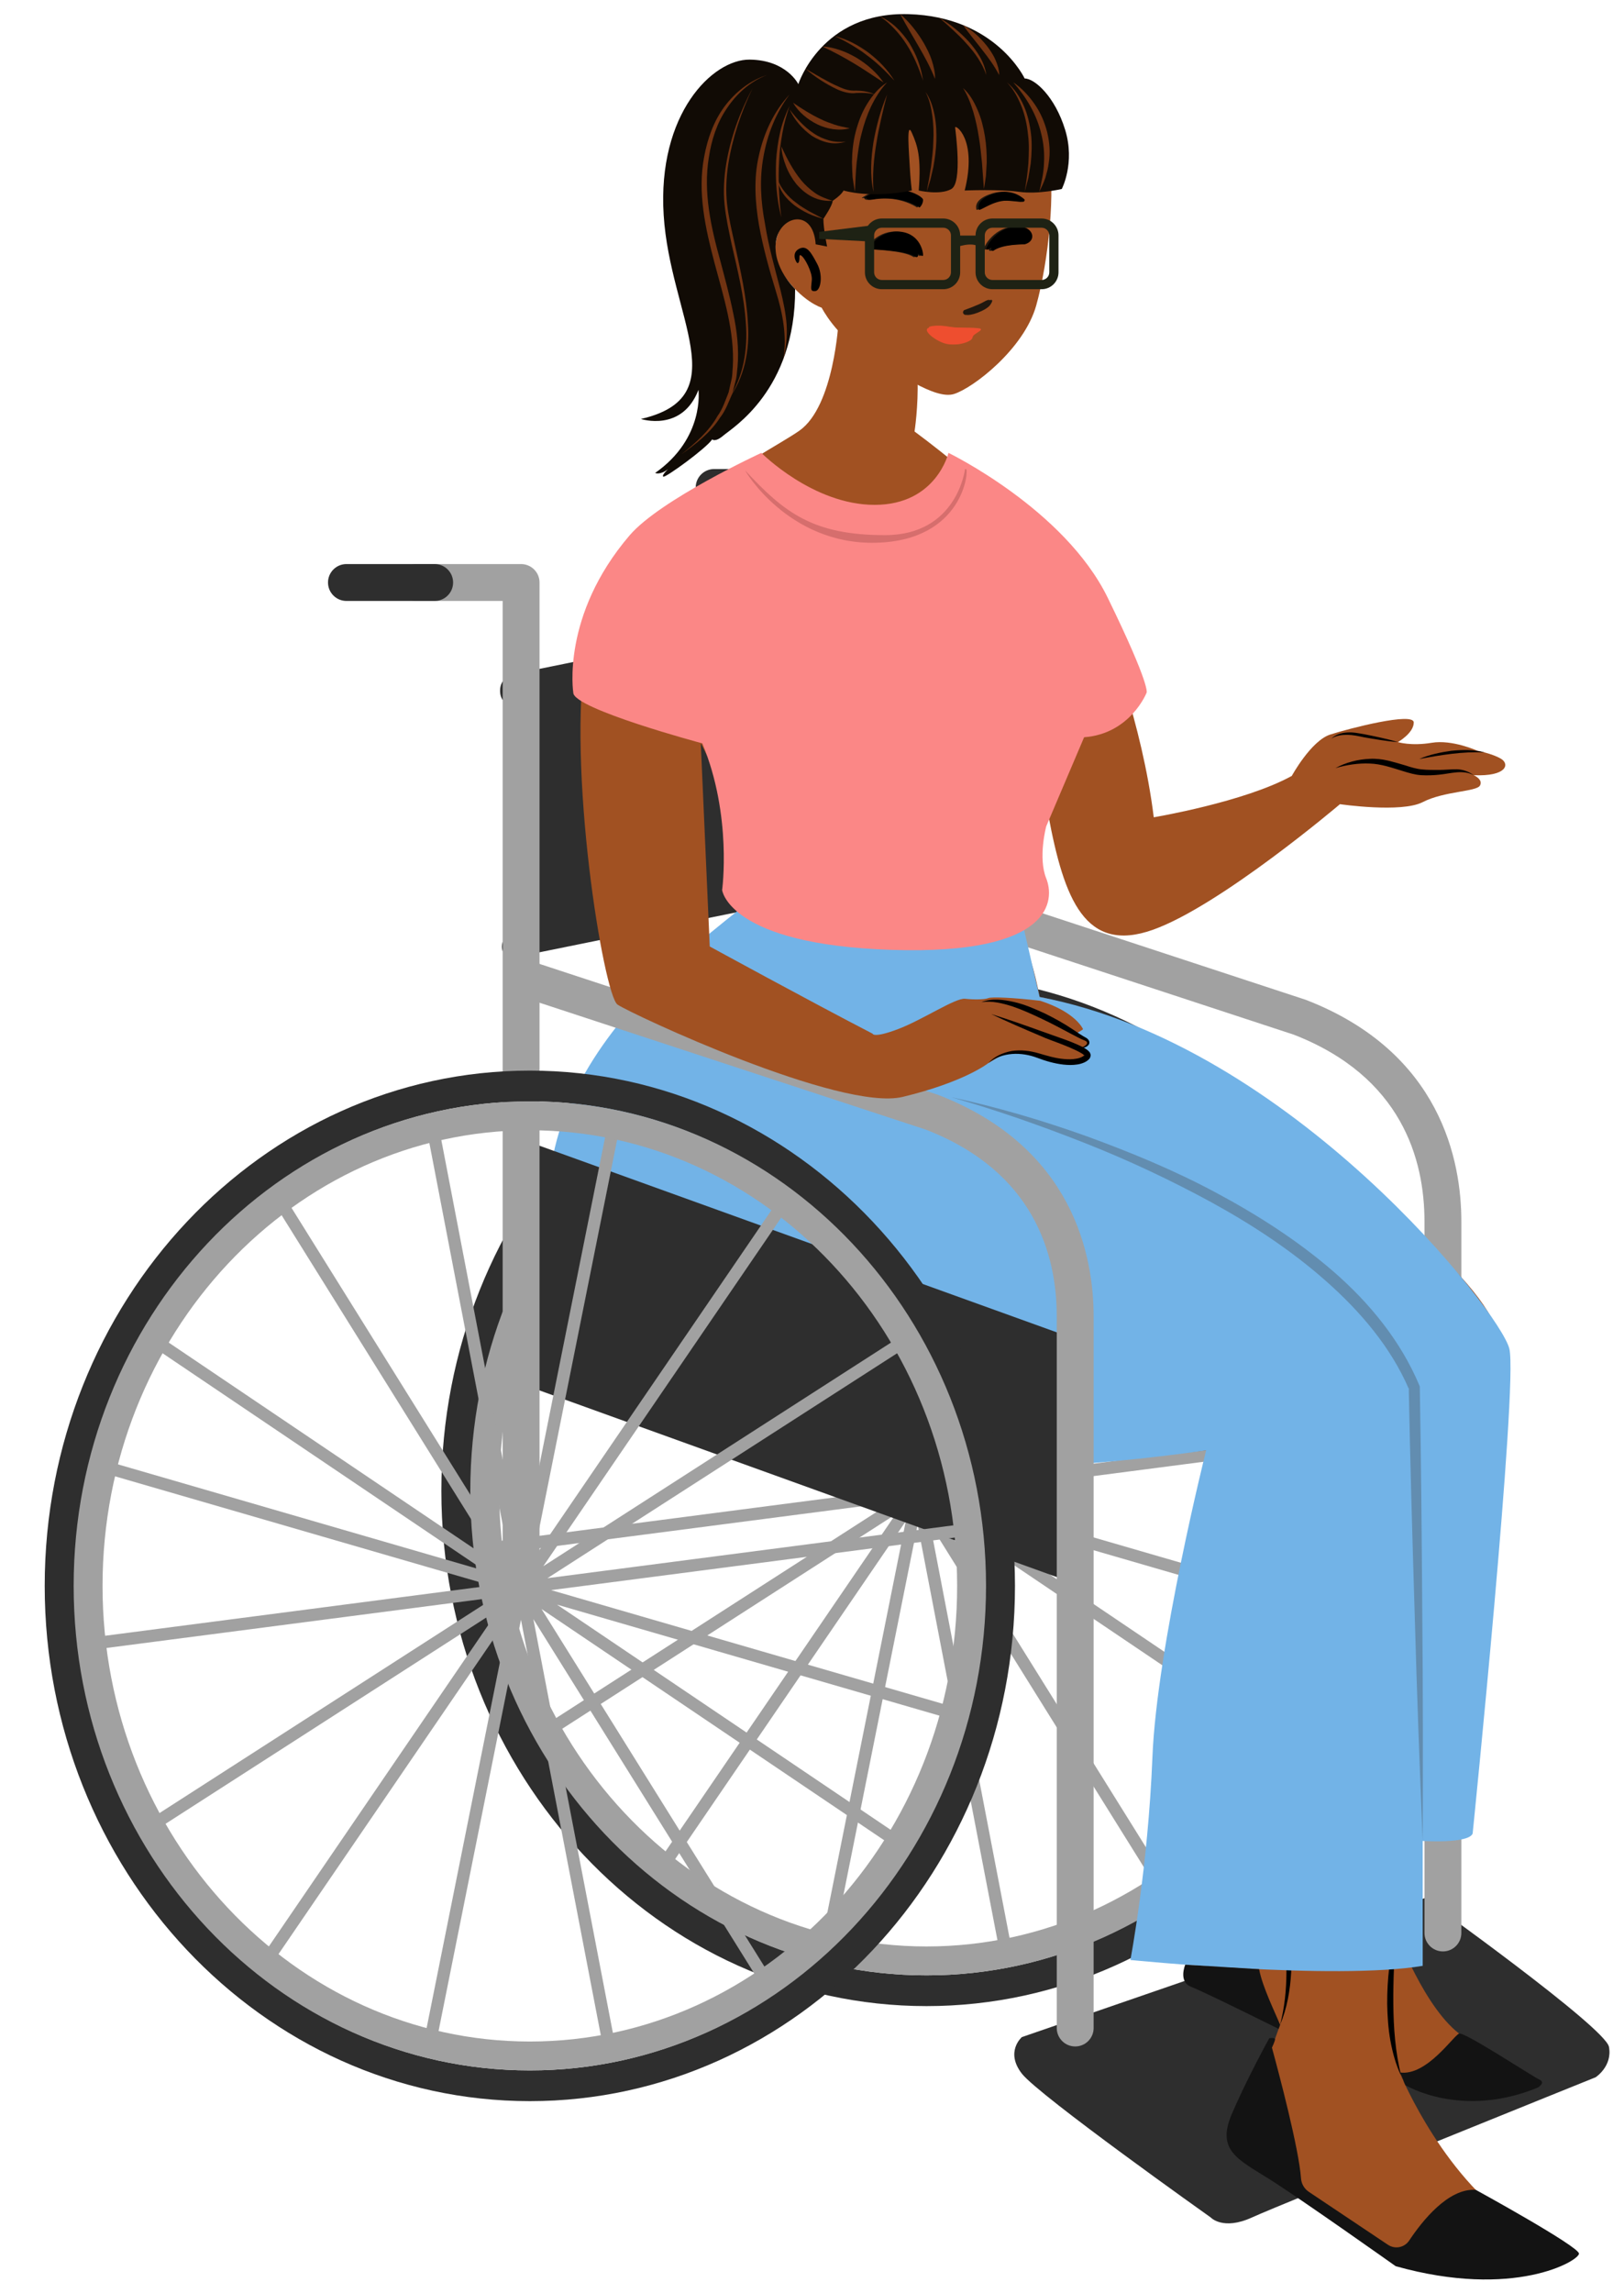 <svg viewBox="64.363 69.854 132.112 186.503" fill="none" xmlns="http://www.w3.org/2000/svg" xmlns:xlink="http://www.w3.org/1999/xlink" xmlns:blush="http://design.blush" overflow="visible" width="132.112px" height="186.503px"><g id="Master/Female Character/Sitting Wheelchair" blush:has-customizable-colors="true" blush:viewBox="67.75 62.39361702127661 127.36999999999996 192.60638297872333" blush:i="0"><g id="Female Character Sitting Wheelchair/Lower Body" blush:component="Female Character Sitting Wheelchair/Lower Body" blush:defaultValue="Wheelchair 3" blush:width="126" blush:height="147" transform="translate(68 108) scale(1 1)" blush:i="0.0" blush:value="Wheelchair 3" blush:viewBox="-0.5139860139860133 0 127.76223776223777 147.73499999999996"><g id="Female Character Sitting Wheelchair/Lower Body/Wheelchair 3" blush:viewBox="-0.5139860139860133 0 127.76223776223777 147.73499999999996" blush:i="0.0.0"><g id="Back Wheelchair" blush:i="0.0.0.0"><g id="Group 3" blush:i="0.0.0.0.0"><path id="Fill 1" fill-rule="evenodd" clip-rule="evenodd" d="M112.244 116.235L79.492 127.531C79.492 127.531 78.105 128.719 79.492 130.504C80.879 132.287 94.85 142.196 94.85 142.196C94.85 142.196 95.841 143.286 98.22 142.196C100.598 141.105 126.162 130.8 126.162 130.8C126.162 130.8 127.549 129.909 127.252 128.324C126.954 126.738 112.244 116.235 112.244 116.235" fill="#2E2E2E" blush:i="0.0.0.0.0.0"/></g><path id="Fill 4" fill-rule="evenodd" clip-rule="evenodd" d="M107.201 79.057L107.072 78.065L73.164 82.477L102.48 63.626L101.939 62.785L72.825 81.506L92.905 52.096L92.079 51.532L71.994 80.948L79.144 45.272L78.164 45.075L71.032 80.664L64.179 45.011L63.196 45.201L70.022 80.713L51.246 50.597L50.398 51.126L69.357 81.536L40.52 62.079L39.962 62.908L68.098 81.891L36.047 72.589L35.767 73.55L68.582 83.074L34.841 87.465L34.97 88.457L68.878 84.044L39.561 102.896L40.102 103.738L69.217 85.016L49.137 114.426L49.963 114.991L70.047 85.574L62.897 121.25L63.878 121.448L71.011 85.857L77.863 121.511L78.846 121.322L72.02 85.806L90.797 115.925L91.644 115.396L72.686 84.987L101.521 104.443L102.08 103.615L73.943 84.629L105.996 93.933L106.275 92.972L73.461 83.448L107.201 79.057Z" fill="#A1A1A1" blush:i="0.0.0.0.1"/><path id="Fill 6" fill-rule="evenodd" clip-rule="evenodd" d="M71.733 41.197C49.972 41.197 32.268 59.996 32.268 83.104C32.268 106.211 49.972 125.01 71.733 125.01C93.495 125.01 111.199 106.211 111.199 83.104C111.199 59.996 93.495 41.197 71.733 41.197M71.733 43.697C92.116 43.697 108.699 61.375 108.699 83.104C108.699 104.833 92.116 122.51 71.733 122.51C51.35 122.51 34.768 104.833 34.768 83.104C34.768 61.375 51.35 43.697 71.733 43.697" fill="#2E2E2E" blush:i="0.0.0.0.2"/><path id="Fill 8" fill-rule="evenodd" clip-rule="evenodd" d="M71.733 43.697C51.271 43.697 34.623 61.375 34.623 83.104C34.623 104.833 51.271 122.51 71.733 122.51C92.196 122.51 108.845 104.833 108.845 83.104C108.845 61.375 92.196 43.697 71.733 43.697M71.733 46.048C90.9 46.048 106.494 62.671 106.494 83.104C106.494 103.536 90.9 120.159 71.733 120.159C52.566 120.159 36.974 103.536 36.974 83.104C36.974 62.671 52.566 46.048 71.733 46.048" fill="#A1A1A1" blush:i="0.0.0.0.3"/><path id="Fill 10" fill-rule="evenodd" clip-rule="evenodd" d="M113.744 82.928L68.667 66.668V46.765L113.744 63.026V82.928Z" fill="#2E2E2E" blush:i="0.0.0.0.4"/><path id="Fill 12" fill-rule="evenodd" clip-rule="evenodd" d="M68.668 84.605C67.84 84.605 67.168 83.933 67.168 83.105V3H60.093C59.265 3 58.593 2.328 58.593 1.5C58.593 0.671 59.265 0 60.093 0H68.668C69.496 0 70.168 0.671 70.168 1.5V83.105C70.168 83.933 69.496 84.605 68.668 84.605" fill="#A1A1A1" blush:i="0.0.0.0.5"/><path id="Fill 14" fill-rule="evenodd" clip-rule="evenodd" d="M61.636 3H54.459C53.632 3 52.959 2.328 52.959 1.5C52.959 0.671 53.632 0 54.459 0H61.636C62.465 0 63.136 0.671 63.136 1.5C63.136 2.328 62.465 3 61.636 3" fill="#2E2E2E" blush:i="0.0.0.0.6"/><path id="Fill 16" fill-rule="evenodd" clip-rule="evenodd" d="M113.744 120.563V120.563C112.915 120.563 112.244 119.891 112.244 119.063V61.2C112.244 56.154 110.398 49.419 101.606 46.002L68.2 35.029L69.136 32.179L102.617 43.179C113.613 47.452 115.244 56.301 115.244 61.2V119.063C115.244 119.891 114.572 120.563 113.744 120.563" fill="#A1A1A1" blush:i="0.0.0.0.7"/><path id="Fill 18" fill-rule="evenodd" clip-rule="evenodd" d="M38.891 16.529C38.891 16.529 36.985 16.548 37.045 18.107C37.086 19.161 38.061 19.348 38.697 19.361C38.59 21.02 38.479 22.963 38.479 23.89C38.479 26.347 38.822 31.102 38.891 33.508C38.914 34.301 38.913 35.924 38.907 37.293C38.33 37.448 37.196 37.876 37.196 38.838C37.196 40.128 38.891 39.58 38.891 39.58L68.199 33.631V10.58L38.891 16.529Z" fill="#2E2E2E" blush:i="0.0.0.0.8"/></g><g id="Lower" blush:i="0.0.0.1"><path id="Fill 1" fill-rule="evenodd" clip-rule="evenodd" d="M58.42 35.46C58.42 35.46 63.684 31.858 69.362 32.136C75.04 32.413 79.352 34.213 80.936 42.939C80.936 42.939 93.737 45.293 106.477 57.203C119.219 69.113 119.773 69.529 118.111 79.224C116.449 88.918 111.602 100.69 111.602 100.69L109.924 118.912C109.924 118.912 112.271 125.376 115.349 127.453C118.427 129.531 120.378 130.531 118.787 131.993C117.196 133.455 116.811 131.686 113.733 131.993C110.655 132.301 110.347 130.686 110.347 130.686C110.347 130.686 113.964 139.381 120.351 143.151C120.351 143.151 122.505 145.152 120.351 146.075C118.196 146.999 112.194 146.922 109.347 144.998C106.5 143.074 100.651 138.149 98.728 137.61C96.805 137.072 97.728 134.225 97.728 134.225L100.498 126.53C100.498 126.53 99.728 125.529 97.575 124.837C95.419 124.145 94.266 121.221 94.496 120.143C94.728 119.065 98.575 113.603 98.651 109.601C98.651 109.601 96.728 104.138 94.112 99.289C91.496 94.441 94.88 82.668 96.805 79.513C96.805 79.513 93.803 79.975 88.109 80.437C82.415 80.898 63.075 82.286 51.733 76.039C40.389 69.791 41.507 48.609 58.42 35.46Z" fill="#a15122" blush:color="Skin-500" blush:i="0.0.0.1.0"/><path id="Fill 3" fill-rule="evenodd" clip-rule="evenodd" d="M73.745 51.09C77.466 51.944 81.142 53.024 84.736 54.334C88.326 55.652 91.864 57.143 95.245 58.957C98.617 60.778 101.878 62.854 104.783 65.394C107.696 67.905 110.19 70.998 111.725 74.577L111.751 74.638L111.752 74.705C111.779 79.036 111.763 83.366 111.739 87.697C111.739 92.028 111.651 96.36 111.602 100.691C111.49 96.361 111.339 92.031 111.276 87.7C111.19 83.371 111.111 79.041 111.076 74.71L111.102 74.838C109.602 71.39 107.138 68.425 104.296 65.947C101.468 63.435 98.262 61.358 94.935 59.529C91.594 57.721 88.138 56.111 84.585 54.733C81.035 53.357 77.434 52.078 73.745 51.09" fill="#7A3710" blush:i="0.0.0.1.1"/><path id="Fill 5" fill-rule="evenodd" clip-rule="evenodd" d="M98.651 109.601C99.275 110.911 99.756 112.282 100.178 113.669C100.592 115.061 100.918 116.48 101.147 117.918C101.332 119.36 101.485 120.817 101.399 122.278C101.312 123.732 101.065 125.192 100.498 126.531C100.867 125.127 101.007 123.698 101.014 122.268C101.02 120.837 100.873 119.408 100.653 117.993C100.468 116.57 100.14 115.169 99.809 113.77C99.467 112.372 99.081 110.983 98.651 109.601" fill="black" blush:i="0.0.0.1.2"/><path id="Fill 7" fill-rule="evenodd" clip-rule="evenodd" d="M109.925 118.912C109.799 120.897 109.691 122.864 109.71 124.831C109.729 126.798 109.87 128.752 110.348 130.685C109.917 129.785 109.654 128.808 109.471 127.824C109.293 126.837 109.231 125.835 109.21 124.836C109.207 123.836 109.257 122.838 109.379 121.848C109.499 120.858 109.658 119.873 109.925 118.912" fill="black" blush:i="0.0.0.1.3"/><path id="Fill 9" fill-rule="evenodd" clip-rule="evenodd" d="M96.477 79.561C96.544 78.996 96.806 78.502 97.119 78.06C97.448 77.628 97.849 77.238 98.366 77.006C98.25 77.268 98.103 77.488 97.964 77.712C97.827 77.938 97.671 78.145 97.521 78.357C97.204 78.771 96.889 79.176 96.477 79.561" fill="#7A3710" blush:i="0.0.0.1.4"/><path id="Fill 11" fill-rule="evenodd" clip-rule="evenodd" d="M68.959 31C68.959 31 60.209 32.582 57.164 35.274C54.12 37.967 35.721 50.276 42.481 66.648C49.243 83.02 75.666 82.465 94.48 79.814C94.48 79.814 90.471 95.806 90.112 104.768C89.754 113.73 88.32 121.259 88.32 121.259C88.32 121.259 104.947 122.932 112.099 121.736V111.579C112.099 111.579 115.803 111.818 116.162 110.981C116.162 110.981 119.866 74.535 119.149 71.548C118.432 68.56 101.393 46.832 80.936 42.938L79.541 36.905C79.541 36.905 79.257 30.973 68.959 31" fill="#72B3E7" blush:i="0.0.0.1.5"/><path id="Fill 13" fill-rule="evenodd" clip-rule="evenodd" d="M73.745 51.09C77.481 51.889 81.159 52.976 84.763 54.265C88.357 55.577 91.912 57.041 95.298 58.861C98.682 60.674 101.947 62.758 104.87 65.295C107.779 67.827 110.315 70.915 111.829 74.534L111.863 74.613L111.864 74.699C111.973 80.845 112.024 86.991 112.065 93.138C112.124 99.284 112.124 105.432 112.099 111.579C111.846 105.437 111.618 99.293 111.448 93.15C111.261 87.006 111.083 80.861 110.964 74.716L110.998 74.881C109.532 71.44 107.035 68.519 104.221 66.034C101.399 63.534 98.208 61.447 94.886 59.624C91.553 57.812 88.105 56.19 84.562 54.796C81.02 53.401 77.42 52.132 73.745 51.09" fill="#628DB0" blush:i="0.0.0.1.6"/><g id="Group 17" blush:i="0.0.0.1.7"><path id="Fill 15" fill-rule="evenodd" clip-rule="evenodd" d="M99.622 127.618C99.622 127.618 100.042 127.556 100.08 127.692C100.116 127.822 99.832 128.38 99.832 128.38C100.416 130.521 102.026 136.594 102.2 139.02C102.232 139.469 102.469 139.87 102.842 140.12L109.273 144.422C109.848 144.806 110.62 144.651 111.002 144.075C112.04 142.512 114.178 139.796 116.418 139.954C116.418 139.954 124.812 144.556 124.812 145.141C124.812 145.725 119.526 148.865 109.902 146.163C109.902 146.163 102.178 140.687 99.622 139.081C97.066 137.474 95.314 136.744 96.556 133.824C97.797 130.903 99.622 127.618 99.622 127.618" fill="#131313" blush:i="0.0.0.1.7.0"/></g><path id="Fill 18_2" fill-rule="evenodd" clip-rule="evenodd" d="M110.25 130.408L110.689 131.439C110.689 131.439 115.212 134.208 121.459 131.638C121.459 131.638 122.138 131.233 121.595 130.99C121.052 130.746 115.514 127.098 115.065 127.245C114.617 127.392 112.428 130.718 110.25 130.408" fill="#131313" blush:i="0.0.0.1.8"/><path id="Fill 20" fill-rule="evenodd" clip-rule="evenodd" d="M92.783 121.64C92.783 121.64 92.193 123.028 93.264 123.442C94.335 123.857 100.379 126.862 100.379 126.862L100.498 126.531C100.121 125.583 99.06 123.457 98.792 122.009L92.783 121.64Z" fill="#131313" blush:i="0.0.0.1.9"/></g><g id="Front Wheelchair" blush:i="0.0.0.2"><path id="Fill 74" fill-rule="evenodd" clip-rule="evenodd" d="M83.83 90.657L38.753 74.397V54.495L83.83 70.755V90.657Z" fill="#2E2E2E" blush:i="0.0.0.2.0"/><path id="Fill 76" fill-rule="evenodd" clip-rule="evenodd" d="M38.754 92.334C37.926 92.334 37.254 91.662 37.254 90.834V10.73H30.179C29.351 10.73 28.679 10.058 28.679 9.23C28.679 8.401 29.351 7.73 30.179 7.73H38.754C39.582 7.73 40.254 8.401 40.254 9.23V90.834C40.254 91.662 39.582 92.334 38.754 92.334" fill="#A1A1A1" blush:i="0.0.0.2.1"/><path id="Fill 78" fill-rule="evenodd" clip-rule="evenodd" d="M31.723 10.729H24.546C23.718 10.729 23.046 10.057 23.046 9.229C23.046 8.401 23.718 7.729 24.546 7.729H31.723C32.551 7.729 33.223 8.401 33.223 9.229C33.223 10.057 32.551 10.729 31.723 10.729" fill="#2E2E2E" blush:i="0.0.0.2.2"/><path id="Fill 80" fill-rule="evenodd" clip-rule="evenodd" d="M83.83 128.292V128.292C83.001 128.292 82.33 127.62 82.33 126.792V68.929C82.33 63.883 80.484 57.149 71.692 53.732L38.286 42.759L39.222 39.909L72.703 50.909C83.699 55.181 85.33 64.031 85.33 68.929V126.792C85.33 127.62 84.659 128.292 83.83 128.292" fill="#A1A1A1" blush:i="0.0.0.2.3"/><path id="Fill 82" fill-rule="evenodd" clip-rule="evenodd" d="M74.934 86.786L74.805 85.794L40.897 90.207L70.213 71.355L69.672 70.514L40.558 89.235L60.638 59.825L59.812 59.261L39.727 88.677L46.877 53.001L45.897 52.804L38.764 88.393L31.912 52.74L30.929 52.93L37.755 88.442L18.979 58.326L18.131 58.855L37.09 89.265L8.253 69.808L7.695 70.637L35.831 89.621L3.78 80.318L3.5 81.279L36.315 90.803L2.574 95.194L2.703 96.186L36.61 91.773L7.294 110.625L7.835 111.467L36.95 92.745L16.87 122.155L17.696 122.72L37.78 93.304L30.63 128.979L31.611 129.177L38.744 93.587L45.596 129.24L46.579 129.051L39.752 93.536L58.53 123.654L59.377 123.125L40.419 92.717L69.254 112.172L69.813 111.344L41.676 92.359L73.729 101.662L74.008 100.701L41.194 91.178L74.934 86.786Z" fill="#A1A1A1" blush:i="0.0.0.2.4"/><g id="Group 86" blush:i="0.0.0.2.5"><path id="Fill 84" fill-rule="evenodd" clip-rule="evenodd" d="M39.465 48.927C17.704 48.927 0 67.727 0 90.834C0 113.942 17.704 132.74 39.465 132.74C61.227 132.74 78.931 113.942 78.931 90.834C78.931 67.727 61.227 48.927 39.465 48.927M39.465 51.427C59.848 51.427 76.431 69.105 76.431 90.834C76.431 112.563 59.848 130.24 39.465 130.24C19.082 130.24 2.5 112.563 2.5 90.834C2.5 69.105 19.082 51.427 39.465 51.427" fill="#2E2E2E" blush:i="0.0.0.2.5.0"/></g><path id="Fill 87" fill-rule="evenodd" clip-rule="evenodd" d="M39.465 51.427C19.002 51.427 2.355 69.105 2.355 90.834C2.355 112.563 19.002 130.24 39.465 130.24C59.928 130.24 76.576 112.563 76.576 90.834C76.576 69.105 59.928 51.427 39.465 51.427M39.465 53.778C58.632 53.778 74.226 70.401 74.226 90.834C74.226 111.267 58.632 127.89 39.465 127.89C20.298 127.89 4.705 111.267 4.705 90.834C4.705 70.401 20.298 53.778 39.465 53.778" fill="#A1A1A1" blush:i="0.0.0.2.6"/></g></g></g><g id="Female Character/Upper Body" blush:component="Female Character/Upper Body" blush:defaultValue="T Shirt 3" blush:width="106" blush:height="123" transform="translate(82 93) scale(1 1)" blush:i="0.1" blush:value="T Shirt 3" blush:viewBox="28.713457076566115 0.6149999999999949 76.24129930394433 65.80499999999999"><g id="Female Character/Upper Body/T Shirt 3" blush:viewBox="28.713457076566115 0.6149999999999949 76.24129930394433 65.80499999999999" blush:i="0.1.0"><g id="Group 19" blush:i="0.1.0.0"><path id="Fill 1" fill-rule="evenodd" clip-rule="evenodd" d="M72.37 28.397C72.37 28.397 75.266 35.582 76.221 43.324C76.221 43.324 83.587 42.09 87.45 39.959C87.45 39.959 89.012 37.097 90.583 36.592C92.154 36.087 97.371 34.744 97.371 35.612C97.371 36.48 96.081 37.21 96.081 37.21C96.081 37.21 97.147 37.545 98.83 37.265C100.513 36.985 102.533 37.907 102.533 37.907C102.533 37.907 103.823 38.159 104.496 38.582C105.169 39.004 104.945 40.014 102.252 39.902C102.252 39.902 103.037 40.239 102.757 40.744C102.476 41.249 99.84 41.192 98.1 42.09C96.361 42.988 91.368 42.258 91.368 42.258C91.368 42.258 81.662 50.505 76.164 52.469C70.666 54.432 68.927 50.056 67.637 43.1C66.347 36.143 65.153 25.587 72.37 28.397" fill="#a15122" blush:color="Skin-500" blush:i="0.1.0.0.0"/><path id="Fill 3" fill-rule="evenodd" clip-rule="evenodd" d="M90.669 36.936C90.993 36.584 91.497 36.458 91.965 36.425C92.441 36.39 92.919 36.498 93.371 36.573C94.277 36.757 95.184 36.935 96.081 37.208C95.154 37.14 94.236 36.975 93.319 36.817C92.861 36.719 92.425 36.624 91.97 36.617C91.526 36.619 91.049 36.661 90.669 36.936" fill="black" blush:i="0.1.0.0.1"/><path id="Fill 5" fill-rule="evenodd" clip-rule="evenodd" d="M97.807 38.582C98.64 38.228 99.532 38.041 100.427 37.916C100.878 37.872 101.331 37.844 101.784 37.856C102.238 37.872 102.689 37.936 103.126 38.049C101.327 37.96 99.579 38.264 97.807 38.582" fill="black" blush:i="0.1.0.0.2"/><path id="Fill 7" fill-rule="evenodd" clip-rule="evenodd" d="M90.997 39.326C91.846 38.861 92.814 38.609 93.802 38.57C94.296 38.543 94.798 38.603 95.285 38.715C95.754 38.829 96.221 38.966 96.682 39.103C97.143 39.253 97.574 39.388 98.028 39.429C98.483 39.48 98.964 39.471 99.434 39.472C99.906 39.472 100.379 39.414 100.877 39.42C101.378 39.434 101.869 39.613 102.253 39.902C101.355 39.432 100.431 39.76 99.458 39.857C98.97 39.912 98.488 39.926 97.987 39.9C97.48 39.871 96.986 39.719 96.534 39.581C95.612 39.3 94.726 38.982 93.8 38.953C92.87 38.913 91.919 39.055 90.997 39.326" fill="black" blush:i="0.1.0.0.3"/><g id="Group 11" blush:i="0.1.0.0.4"><path id="Fill 9" fill-rule="evenodd" clip-rule="evenodd" d="M66.991 58.248C64.793 57.989 63.038 57.916 62.766 58.028C62.495 58.142 61.658 58.169 60.869 58.085C60.08 58 57.404 59.804 55.403 60.557C53.403 61.311 53.35 60.924 53.35 60.924C48.211 58.266 40.101 53.831 40.101 53.831L39.371 37.298L43.228 44.888L43.63 50.148C48.507 54.873 65.121 51.769 65.121 51.769L66.445 44.804C66.445 44.804 74.223 32.217 72.115 27.578C70.007 22.939 62.206 15.982 56.76 11.946C56.76 11.946 58.036 3.869 54.895 1.718C51.754 -0.435 50.582 2.942 50.582 2.942C50.582 2.942 50.234 9.87 47.402 11.874C44.57 13.879 31.694 19.968 30.057 29.581C28.42 39.193 31.47 57.79 32.601 58.56C33.732 59.329 50.746 67.279 55.797 66.064C60.848 64.85 62.766 63.315 62.766 63.315L63.483 62.891C64.355 62.374 65.415 62.277 66.366 62.633C66.961 62.854 67.445 62.89 67.582 62.941C67.834 63.036 69.776 63.65 70.88 62.927C71.158 62.745 70.825 62.148 70.303 62.125C70.038 62.113 70.742 62.044 70.86 61.724C70.945 61.49 70.386 61.249 69.995 61.023C69.755 60.884 70.252 60.771 70.468 60.557C70.468 60.557 69.913 59.195 66.991 58.248" fill="#a15122" blush:color="Skin-500" blush:i="0.1.0.0.4.0"/></g><path id="Fill 12" fill-rule="evenodd" clip-rule="evenodd" d="M62.998 59.329C64.372 59.756 65.719 60.231 67.061 60.715L69.089 61.436C69.427 61.563 69.763 61.694 70.098 61.847C70.265 61.925 70.432 62.003 70.599 62.102C70.683 62.153 70.767 62.206 70.852 62.277C70.93 62.36 71.05 62.416 71.089 62.669C71.061 62.96 70.938 62.999 70.856 63.088C70.765 63.165 70.67 63.217 70.575 63.261C70.384 63.346 70.19 63.401 69.998 63.428C69.613 63.489 69.234 63.476 68.864 63.436C68.126 63.351 67.414 63.142 66.746 62.887C65.468 62.404 63.903 62.391 62.767 63.315C63.246 62.77 63.956 62.462 64.677 62.33C65.409 62.221 66.161 62.312 66.866 62.521C67.553 62.72 68.221 62.927 68.911 62.983C69.252 63.015 69.595 63.017 69.916 62.957C70.079 62.933 70.23 62.882 70.365 62.819C70.431 62.787 70.493 62.749 70.538 62.71C70.588 62.688 70.609 62.587 70.59 62.694C70.632 62.769 70.474 62.577 70.346 62.519C70.207 62.433 70.051 62.354 69.896 62.278C69.582 62.127 69.254 61.991 68.925 61.859C68.268 61.59 67.587 61.377 66.931 61.075C65.608 60.514 64.29 59.945 62.998 59.329" fill="black" blush:i="0.1.0.0.5"/><path id="Fill 14" fill-rule="evenodd" clip-rule="evenodd" d="M62.209 58.355C63.047 58.024 63.99 58.151 64.85 58.344C65.728 58.543 66.54 58.905 67.343 59.271C68.138 59.658 68.912 60.09 69.642 60.58C70.017 60.826 70.35 61.065 70.754 61.28C70.853 61.35 70.968 61.456 70.983 61.62C70.996 61.788 70.874 61.895 70.781 61.958C70.576 62.087 70.347 62.115 70.129 62.125C70.338 62.064 70.55 61.985 70.7 61.852C70.868 61.705 70.808 61.566 70.626 61.49C70.234 61.337 69.826 61.107 69.447 60.911C68.674 60.501 67.912 60.091 67.127 59.722C66.344 59.351 65.555 58.987 64.746 58.712C63.934 58.455 63.08 58.231 62.209 58.355" fill="black" blush:i="0.1.0.0.6"/><g id="Group 18" blush:i="0.1.0.0.7"><path id="Fill 16" fill-rule="evenodd" clip-rule="evenodd" d="M44.299 13.687C44.299 13.687 48.491 17.914 53.512 17.914C58.533 17.914 59.521 13.687 59.521 13.687C59.521 13.687 68.957 18.256 72.478 25.473C76 32.69 75.639 33.19 75.639 33.19C75.639 33.19 74.326 36.536 70.556 36.814L67.472 44.065C67.472 44.065 66.793 46.601 67.472 48.29C68.15 49.981 68.156 54.535 54.895 54.107C41.636 53.678 41.108 49.242 41.108 49.242C41.108 49.242 41.942 43.195 39.497 37.313C39.497 37.313 29 34.505 29 33.19C29 33.19 28 26.92 33.579 20.398C36.072 17.483 44.299 13.687 44.299 13.687Z" fill="#FB8786" blush:i="0.1.0.0.7.0"/></g></g><path id="Path 8" d="M60.955 15.008C61.186 15.052 60.777 20.825 53.608 20.997C46.438 21.168 42.852 14.973 43.005 15.138C46.156 18.53 48.475 20.377 54.358 20.377C60.24 20.377 60.869 15 60.869 15L60.955 15.008Z" fill="#D66E6D" blush:i="0.1.0.1"/></g></g><g id="Female Character/Head" blush:component="Female Character/Head" blush:defaultValue="Ponytail 2" blush:width="53" blush:height="71" transform="translate(111 63) scale(1 1)" blush:i="0.2" blush:value="Ponytail 2" blush:viewBox="5.363941018766759 7.809999999999995 35.16756032171581 37.985000000000014"><g id="Female Character/Head/Ponytail 2" blush:viewBox="5.363941018766759 7.809999999999995 35.16756032171581 37.985000000000014" blush:i="0.2.0"><g id="Group 72" blush:i="0.2.0.0"><path id="Fill 1" fill-rule="evenodd" clip-rule="evenodd" d="M20.207 31.88C20.207 31.88 21.341 34.148 23.821 35.636C26.302 37.124 29.42 39.392 30.978 38.896C32.538 38.4 36.669 35.234 37.661 31.692C38.653 28.148 39.27 22.242 38.633 19.337C37.995 16.431 34.381 10.337 27.932 10.337C21.482 10.337 15.743 17.139 17.302 24.651C17.302 24.651 15.51 26.849 17.043 29.116C18.577 31.384 20.207 31.88 20.207 31.88" fill="#a15122" blush:color="Skin-500" blush:i="0.2.0.0.0"/><path id="Fill 3" fill-rule="evenodd" clip-rule="evenodd" d="M24.054 27.132C24.054 27.132 26.901 27.203 27.657 27.752C27.657 27.752 27.934 27.85 27.827 27.486C27.827 27.486 28.236 27.778 28.262 27.619C28.288 27.46 28.084 25.918 26.482 25.706C24.878 25.493 23.673 26.964 24.054 27.132" fill="#20180F" blush:i="0.2.0.0.1"/><path id="Fill 5" fill-rule="evenodd" clip-rule="evenodd" d="M36.527 26.725C36.527 26.725 34.721 26.698 33.99 27.246C33.99 27.246 33.721 27.344 33.824 26.981C33.824 26.981 33.429 27.273 33.404 27.114C33.378 26.954 34.113 25.502 35.665 25.289C37.217 25.078 37.626 26.435 36.527 26.725" fill="#20180F" blush:i="0.2.0.0.2"/><path id="Fill 7" fill-rule="evenodd" clip-rule="evenodd" d="M31.797 32.076C31.797 32.076 31.584 32.253 31.797 32.43C32.01 32.607 33.409 32.111 33.729 31.65C34.047 31.189 33.859 31.137 33.403 31.402C32.948 31.668 31.797 32.076 31.797 32.076" fill="#20180F" blush:i="0.2.0.0.3"/><path id="Fill 9" fill-rule="evenodd" clip-rule="evenodd" d="M28.926 33.51C28.926 33.51 28.838 33.351 29.6 33.351C30.362 33.351 30.29 33.492 31.53 33.51C32.771 33.528 33.278 33.51 32.794 33.829C32.31 34.148 32.346 34.13 32.257 34.378C32.168 34.626 31.047 35.07 30.163 34.768C29.28 34.467 28.378 33.667 28.926 33.51" fill="#EE4E2F" blush:i="0.2.0.0.4"/><path id="Fill 11" fill-rule="evenodd" clip-rule="evenodd" d="M23.606 22.952C23.741 22.91 23.558 23.187 24.172 23.082C24.787 22.975 26.464 22.786 27.976 23.731C27.976 23.731 28.246 23.518 28.264 23.117C28.282 22.741 25.736 21.454 23.57 22.881C23.422 22.978 23.467 22.994 23.606 22.952" fill="#20180F" blush:i="0.2.0.0.5"/><path id="Fill 13" fill-rule="evenodd" clip-rule="evenodd" d="M36.527 23.093C36.527 23.093 35.63 22.124 34.118 22.573C32.606 23.022 32.747 23.707 32.795 23.896C32.842 24.085 33.928 23.163 35.062 23.175C36.196 23.187 36.527 23.423 36.527 23.093" fill="#20180F" blush:i="0.2.0.0.6"/><path id="Fill 15" fill-rule="evenodd" clip-rule="evenodd" d="M24.247 27.132C24.247 27.132 27.094 27.203 27.85 27.752C27.85 27.752 28.127 27.85 28.02 27.486C28.02 27.486 28.428 27.778 28.455 27.619C28.481 27.46 28.277 25.918 26.674 25.706C25.07 25.493 23.866 26.964 24.247 27.132" fill="black" blush:i="0.2.0.0.7"/><path id="Fill 17" fill-rule="evenodd" clip-rule="evenodd" d="M36.719 26.725C36.719 26.725 34.912 26.698 34.181 27.246C34.181 27.246 33.912 27.344 34.016 26.981C34.016 26.981 33.621 27.273 33.595 27.114C33.57 26.954 34.304 25.502 35.857 25.289C37.408 25.078 37.817 26.435 36.719 26.725" fill="black" blush:i="0.2.0.0.8"/><path id="Fill 19" fill-rule="evenodd" clip-rule="evenodd" d="M31.989 32.076C31.989 32.076 31.776 32.253 31.989 32.43C32.202 32.607 33.601 32.111 33.92 31.65C34.239 31.189 34.05 31.137 33.595 31.402C33.14 31.668 31.989 32.076 31.989 32.076" fill="#20180F" blush:i="0.2.0.0.9"/><path id="Fill 21" fill-rule="evenodd" clip-rule="evenodd" d="M29.119 33.51C29.119 33.51 29.03 33.351 29.792 33.351C30.554 33.351 30.483 33.492 31.723 33.51C32.964 33.528 33.471 33.51 32.986 33.829C32.503 34.148 32.538 34.13 32.45 34.378C32.361 34.626 31.239 35.07 30.356 34.768C29.473 34.467 28.571 33.667 29.119 33.51" fill="#EE4E2F" blush:i="0.2.0.0.10"/><path id="Fill 23" fill-rule="evenodd" clip-rule="evenodd" d="M23.798 22.952C23.934 22.91 23.751 23.187 24.365 23.082C24.98 22.975 26.656 22.786 28.168 23.731C28.168 23.731 28.439 23.518 28.457 23.117C28.475 22.741 25.929 21.454 23.762 22.881C23.614 22.978 23.66 22.994 23.798 22.952" fill="black" blush:i="0.2.0.0.11"/><path id="Fill 25" fill-rule="evenodd" clip-rule="evenodd" d="M36.72 23.093C36.72 23.093 35.822 22.124 34.31 22.573C32.798 23.022 32.94 23.707 32.987 23.896C33.034 24.085 34.121 23.163 35.255 23.175C36.389 23.187 36.72 23.423 36.72 23.093" fill="black" blush:i="0.2.0.0.12"/><g id="Group 29" blush:i="0.2.0.0.13"><path id="Fill 27" fill-rule="evenodd" clip-rule="evenodd" d="M19.718 26.725L20.648 26.905C20.648 26.905 20.346 25.474 20.346 24.652C20.346 24.652 21.098 23.558 21.098 23.188C21.098 23.188 21.779 22.747 21.991 22.348C21.991 22.348 24.13 23.03 27.538 22.348C27.538 22.348 27.421 21.408 27.373 20.42C27.326 19.433 27.069 16.588 27.538 17.646C28.009 18.704 28.314 19.621 28.102 22.348C28.102 22.348 29.843 22.758 30.759 22.224C31.675 21.69 31.087 17.505 31.064 17.223C31.041 16.941 32.898 18.14 31.84 22.348C31.84 22.348 34.684 22.232 36.26 22.454C37.834 22.677 39.739 22.224 39.739 22.224C39.739 22.224 40.842 20.114 40.013 17.412C39.184 14.71 37.539 13.237 36.719 13.237C36.719 13.237 34.364 8.207 27.273 8.005C20.18 7.803 18.306 13.698 18.306 13.698C18.306 13.698 17.355 11.733 14.347 11.702C11.338 11.671 6.832 16.092 7.353 24.352C7.872 32.612 13.293 39.138 5.5 40.929C5.5 40.929 8.855 42.027 10.182 38.561C10.182 38.561 10.701 42.489 6.659 45.319C6.659 45.319 7.051 45.524 7.716 45.005C7.716 45.005 7.148 45.524 7.326 45.621C7.505 45.719 10.813 43.319 11.3 42.588C11.3 42.588 11.527 42.864 12.225 42.264C12.921 41.663 18.075 38.593 18.046 30.362C18.046 30.362 16.184 28.612 16.485 26.498C16.785 24.385 19.517 23.732 19.718 26.725" fill="#110b05" blush:color="Hair-500" blush:i="0.2.0.0.13.0"/></g><path id="Fill 30" fill-rule="evenodd" clip-rule="evenodd" d="M28.649 14.329C29.061 14.895 29.27 15.587 29.399 16.271C29.53 16.962 29.556 17.666 29.535 18.364C29.506 19.063 29.416 19.756 29.291 20.441L29.055 21.458L28.75 22.455C28.878 21.771 28.997 21.092 29.101 20.409C29.184 19.725 29.277 19.042 29.287 18.354C29.328 17.669 29.297 16.981 29.212 16.302C29.116 15.627 28.98 14.94 28.649 14.329" fill="#703312" blush:i="0.2.0.0.14"/><path id="Fill 32" fill-rule="evenodd" clip-rule="evenodd" d="M31.702 14.012C32.252 14.491 32.612 15.153 32.898 15.817C33.19 16.488 33.362 17.2 33.482 17.915C33.601 18.632 33.641 19.357 33.632 20.078L33.569 21.157C33.513 21.514 33.474 21.87 33.403 22.224L33.247 20.09C33.167 19.388 33.115 18.686 32.989 17.995C32.886 17.302 32.733 16.618 32.538 15.947C32.334 15.28 32.087 14.616 31.702 14.012" fill="#703312" blush:i="0.2.0.0.15"/><path id="Fill 34" fill-rule="evenodd" clip-rule="evenodd" d="M35.275 13.556C35.89 14.053 36.33 14.743 36.652 15.467C36.973 16.198 37.141 16.985 37.238 17.772C37.329 18.563 37.29 19.359 37.213 20.145L37.022 21.313L36.719 22.454C36.85 21.678 36.962 20.905 37.022 20.126C37.057 19.349 37.097 18.568 36.99 17.798C36.916 17.027 36.75 16.264 36.474 15.54C36.191 14.824 35.825 14.118 35.275 13.556" fill="#703312" blush:i="0.2.0.0.16"/><path id="Fill 36" fill-rule="evenodd" clip-rule="evenodd" d="M35.798 13.556C36.482 14.017 37.051 14.637 37.526 15.321C38.004 16.006 38.345 16.788 38.55 17.605C38.744 18.421 38.818 19.279 38.676 20.106C38.637 20.523 38.508 20.922 38.402 21.321C38.269 21.713 38.085 22.086 37.911 22.454C38.087 21.652 38.28 20.869 38.293 20.071C38.339 19.278 38.256 18.487 38.065 17.725C37.7 16.188 36.875 14.782 35.798 13.556" fill="#703312" blush:i="0.2.0.0.17"/><path id="Fill 38" fill-rule="evenodd" clip-rule="evenodd" d="M31.702 8.893C32.467 9.313 33.104 9.911 33.646 10.585C33.905 10.933 34.157 11.291 34.331 11.697C34.508 12.096 34.647 12.524 34.647 12.963C34.247 12.196 33.768 11.549 33.253 10.893C32.747 10.234 32.205 9.602 31.702 8.893" fill="#703312" blush:i="0.2.0.0.18"/><path id="Fill 40" fill-rule="evenodd" clip-rule="evenodd" d="M29.77 8.3C30.669 8.807 31.468 9.481 32.175 10.239C32.85 11.01 33.472 11.922 33.596 12.963C33.441 12.47 33.2 12.023 32.928 11.598C32.654 11.173 32.333 10.779 31.989 10.406C31.66 10.02 31.288 9.671 30.919 9.321C30.544 8.975 30.166 8.629 29.77 8.3" fill="#703312" blush:i="0.2.0.0.19"/><path id="Fill 42" fill-rule="evenodd" clip-rule="evenodd" d="M26.598 8.005C27.376 8.671 27.999 9.487 28.519 10.364C28.766 10.811 29.005 11.266 29.161 11.759C29.321 12.246 29.445 12.756 29.425 13.272C29.055 12.322 28.585 11.475 28.086 10.614C27.597 9.752 27.07 8.911 26.598 8.005" fill="#703312" blush:i="0.2.0.0.20"/><path id="Fill 44" fill-rule="evenodd" clip-rule="evenodd" d="M24.913 8.18C25.934 8.598 26.724 9.444 27.331 10.35C27.614 10.823 27.87 11.311 28.054 11.828C28.247 12.341 28.368 12.877 28.457 13.413C28.107 12.383 27.701 11.384 27.121 10.485C26.838 10.032 26.507 9.61 26.142 9.219C25.774 8.833 25.376 8.465 24.913 8.18" fill="#703312" blush:i="0.2.0.0.21"/><path id="Fill 46" fill-rule="evenodd" clip-rule="evenodd" d="M21.229 9.786C22.245 10.01 23.175 10.529 24.018 11.137C24.427 11.46 24.828 11.795 25.177 12.182C25.538 12.557 25.843 12.979 26.125 13.414C25.419 12.657 24.695 11.937 23.869 11.337C23.47 11.019 23.035 10.75 22.598 10.487C22.157 10.229 21.706 9.984 21.229 9.786" fill="#703312" blush:i="0.2.0.0.22"/><path id="Fill 48" fill-rule="evenodd" clip-rule="evenodd" d="M20.263 10.639C20.762 10.648 21.246 10.777 21.715 10.936C22.187 11.093 22.632 11.316 23.061 11.565C23.904 12.084 24.671 12.74 25.235 13.556C24.4 13.023 23.623 12.48 22.804 11.993C21.987 11.502 21.156 11.057 20.263 10.639" fill="#703312" blush:i="0.2.0.0.23"/><path id="Fill 50" fill-rule="evenodd" clip-rule="evenodd" d="M18.895 12.447L20.226 13.212C20.672 13.457 21.117 13.706 21.582 13.899C22.049 14.117 22.497 14.26 23.017 14.223C23.535 14.235 24.066 14.31 24.53 14.54C24.037 14.399 23.523 14.394 23.02 14.416C22.509 14.498 21.945 14.333 21.483 14.128C20.541 13.688 19.672 13.123 18.895 12.447" fill="#703312" blush:i="0.2.0.0.24"/><path id="Fill 52" fill-rule="evenodd" clip-rule="evenodd" d="M17.875 15.21C18.608 15.706 19.315 16.16 20.073 16.518C20.445 16.709 20.838 16.848 21.234 16.985C21.634 17.125 22.05 17.189 22.487 17.287C21.624 17.521 20.665 17.358 19.856 16.97C19.051 16.569 18.33 15.979 17.875 15.21" fill="#703312" blush:i="0.2.0.0.25"/><path id="Fill 54" fill-rule="evenodd" clip-rule="evenodd" d="M17.592 15.737C17.865 16.123 18.175 16.475 18.496 16.808C18.822 17.137 19.167 17.447 19.553 17.696C19.931 17.957 20.352 18.141 20.791 18.269C21.233 18.399 21.697 18.411 22.17 18.392C21.714 18.503 21.224 18.56 20.747 18.457C20.274 18.361 19.822 18.162 19.415 17.904C18.627 17.349 17.982 16.602 17.592 15.737" fill="#703312" blush:i="0.2.0.0.26"/><path id="Fill 56" fill-rule="evenodd" clip-rule="evenodd" d="M16.924 18.766C17.382 19.759 17.873 20.698 18.528 21.501C18.857 21.901 19.237 22.244 19.655 22.544C20.081 22.84 20.572 23.018 21.098 23.188C20.552 23.225 19.978 23.132 19.465 22.878C18.951 22.628 18.51 22.248 18.143 21.819C17.791 21.376 17.505 20.889 17.306 20.37C17.105 19.854 16.953 19.318 16.924 18.766" fill="#703312" blush:i="0.2.0.0.27"/><path id="Fill 58" fill-rule="evenodd" clip-rule="evenodd" d="M16.642 21.407C16.743 21.825 16.98 22.185 17.241 22.508C17.507 22.828 17.811 23.119 18.155 23.361C18.48 23.627 18.848 23.837 19.211 24.053L20.345 24.651C19.929 24.542 19.518 24.405 19.123 24.225C18.733 24.039 18.354 23.821 18.003 23.559C17.661 23.291 17.336 22.987 17.087 22.622C16.839 22.263 16.651 21.842 16.642 21.407" fill="#703312" blush:i="0.2.0.0.28"/><path id="Fill 60" fill-rule="evenodd" clip-rule="evenodd" d="M16.924 24.541C16.533 23.046 16.431 21.484 16.497 19.938C16.542 19.165 16.652 18.395 16.821 17.639C16.989 16.881 17.266 16.151 17.593 15.455C17.351 16.187 17.142 16.925 17.01 17.678C16.882 18.431 16.772 19.188 16.747 19.952C16.696 20.715 16.702 21.48 16.731 22.246C16.766 23.011 16.82 23.777 16.924 24.541" fill="#703312" blush:i="0.2.0.0.29"/><path id="Fill 62" fill-rule="evenodd" clip-rule="evenodd" d="M15.736 12.963C14.382 13.484 13.268 14.494 12.486 15.678C11.68 16.857 11.24 18.248 11.028 19.65C10.559 22.49 11.201 25.341 11.971 28.11C12.337 29.506 12.724 30.905 13.012 32.334C13.316 33.755 13.489 35.233 13.36 36.698C13.307 37.063 13.315 37.436 13.213 37.791L12.936 38.861C12.64 39.533 12.399 40.24 11.939 40.819C11.146 42.067 9.961 42.964 8.796 43.805C9.915 42.898 11.033 41.944 11.733 40.688C12.159 40.109 12.371 39.418 12.635 38.766L12.869 37.728C12.957 37.384 12.936 37.022 12.977 36.67C13.133 33.817 12.231 31.021 11.489 28.238C10.757 25.467 10.084 22.499 10.65 19.588C10.915 18.15 11.413 16.725 12.287 15.538C13.16 14.365 14.353 13.406 15.736 12.963" fill="#703312" blush:i="0.2.0.0.30"/><path id="Fill 64" fill-rule="evenodd" clip-rule="evenodd" d="M14.594 14.012C13.648 15.977 12.948 18.068 12.604 20.213C12.444 21.287 12.391 22.379 12.51 23.453C12.633 24.529 12.885 25.595 13.123 26.658C13.584 28.788 14.093 30.932 14.204 33.129C14.365 35.305 13.928 37.61 12.59 39.366C13.844 37.553 14.203 35.292 14.038 33.138C13.901 30.965 13.366 28.84 12.88 26.712C12.655 25.643 12.416 24.574 12.304 23.476C12.196 22.377 12.264 21.27 12.44 20.188C12.797 18.02 13.561 15.935 14.594 14.012" fill="#703312" blush:i="0.2.0.0.31"/><path id="Fill 66" fill-rule="evenodd" clip-rule="evenodd" d="M17.593 14.54C16.48 16.033 15.786 17.795 15.471 19.597C15.134 21.407 15.248 23.249 15.597 25.065C15.886 26.893 16.395 28.67 16.863 30.479C17.083 31.386 17.285 32.31 17.354 33.25C17.409 34.191 17.327 35.139 17.093 36.041C17.388 34.184 17.039 32.345 16.491 30.579C15.95 28.806 15.437 26.997 15.105 25.15C14.792 23.313 14.664 21.368 15.095 19.522C15.497 17.682 16.315 15.907 17.593 14.54" fill="#703312" blush:i="0.2.0.0.32"/><path id="Fill 68" fill-rule="evenodd" clip-rule="evenodd" d="M25.53 13.556C24.974 14.14 24.561 14.821 24.219 15.523C23.888 16.234 23.634 16.975 23.448 17.736C23.243 18.493 23.156 19.278 23.054 20.063C22.972 20.851 22.954 21.646 22.911 22.454C22.832 22.059 22.783 21.659 22.719 21.257C22.702 20.854 22.673 20.449 22.671 20.042C22.682 19.23 22.759 18.411 22.964 17.616C23.169 16.825 23.452 16.043 23.883 15.341C24.309 14.646 24.837 13.985 25.53 13.556" fill="#703312" blush:i="0.2.0.0.33"/><path id="Fill 70" fill-rule="evenodd" clip-rule="evenodd" d="M25.53 14.54C25.352 15.19 25.2 15.844 25.05 16.496C24.906 17.149 24.762 17.803 24.664 18.464C24.438 19.78 24.324 21.112 24.426 22.455C24.116 21.135 24.217 19.753 24.417 18.423C24.658 17.094 24.998 15.78 25.53 14.54" fill="#703312" blush:i="0.2.0.0.34"/></g><path id="Fill 28" fill-rule="evenodd" clip-rule="evenodd" d="M18.564 27.662C18.564 27.662 18.391 27.462 18.397 27.782C18.404 28.102 18.324 28.276 18.231 28.249C18.137 28.223 17.697 27.455 18.357 27.095C19.018 26.735 19.378 27.449 19.852 28.336C20.325 29.223 20.145 30.483 19.685 30.53C19.225 30.577 19.358 30.257 19.404 29.617C19.451 28.976 18.804 27.795 18.564 27.662" fill="black" blush:i="0.2.0.1"/></g></g><g id="Female Character/Accesories" blush:component="Female Character/Accesories" blush:defaultValue="Glasses 1" blush:width="34" blush:height="36" transform="translate(123 72) scale(1 1)" blush:i="0.3" blush:value="Glasses 1" blush:viewBox="7.995762711864408 15.479999999999997 19.629237288135588 5.940000000000005"><g id="Female Character/Accesories/Glasses 1" blush:viewBox="7.995762711864408 15.479999999999997 19.629237288135588 5.940000000000005" blush:i="0.3.0"><g id="Accesories" blush:i="0.3.0.0"><path id="Rectangle" fill-rule="evenodd" clip-rule="evenodd" d="M13.098 15.625H18.098C18.858 15.625 19.473 16.241 19.473 17V20C19.473 20.759 18.858 21.375 18.098 21.375H13.098C12.339 21.375 11.723 20.759 11.723 20V17C11.723 16.241 12.339 15.625 13.098 15.625ZM18.098 16.375H13.098C12.753 16.375 12.473 16.655 12.473 17V20C12.473 20.345 12.753 20.625 13.098 20.625H18.098C18.443 20.625 18.723 20.345 18.723 20V17C18.723 16.655 18.443 16.375 18.098 16.375Z" fill="#1E2214" blush:i="0.3.0.0.0"/><path id="Rectangle Copy" fill-rule="evenodd" clip-rule="evenodd" d="M22.098 15.625H26.098C26.858 15.625 27.473 16.241 27.473 17V20C27.473 20.759 26.858 21.375 26.098 21.375H22.098C21.339 21.375 20.723 20.759 20.723 20V17C20.723 16.241 21.339 15.625 22.098 15.625ZM26.098 16.375H22.098C21.753 16.375 21.473 16.655 21.473 17V20C21.473 20.345 21.753 20.625 22.098 20.625H26.098C26.443 20.625 26.723 20.345 26.723 20V17C26.723 16.655 26.443 16.375 26.098 16.375Z" fill="#1E2214" blush:i="0.3.0.0.1"/><path id="Path 2" fill-rule="evenodd" clip-rule="evenodd" d="M19.082 17.989C19.082 17.989 20.489 17.427 21.082 17.989L20.995 17.011H19.082V17.989Z" fill="#1E2214" blush:i="0.3.0.0.2"/><path id="Path 3" fill-rule="evenodd" clip-rule="evenodd" d="M12.239 17.5L8 17.282V16.713L12.399 16.169L12.239 17.5Z" fill="#1E2214" blush:i="0.3.0.0.3"/></g></g></g></g></svg>